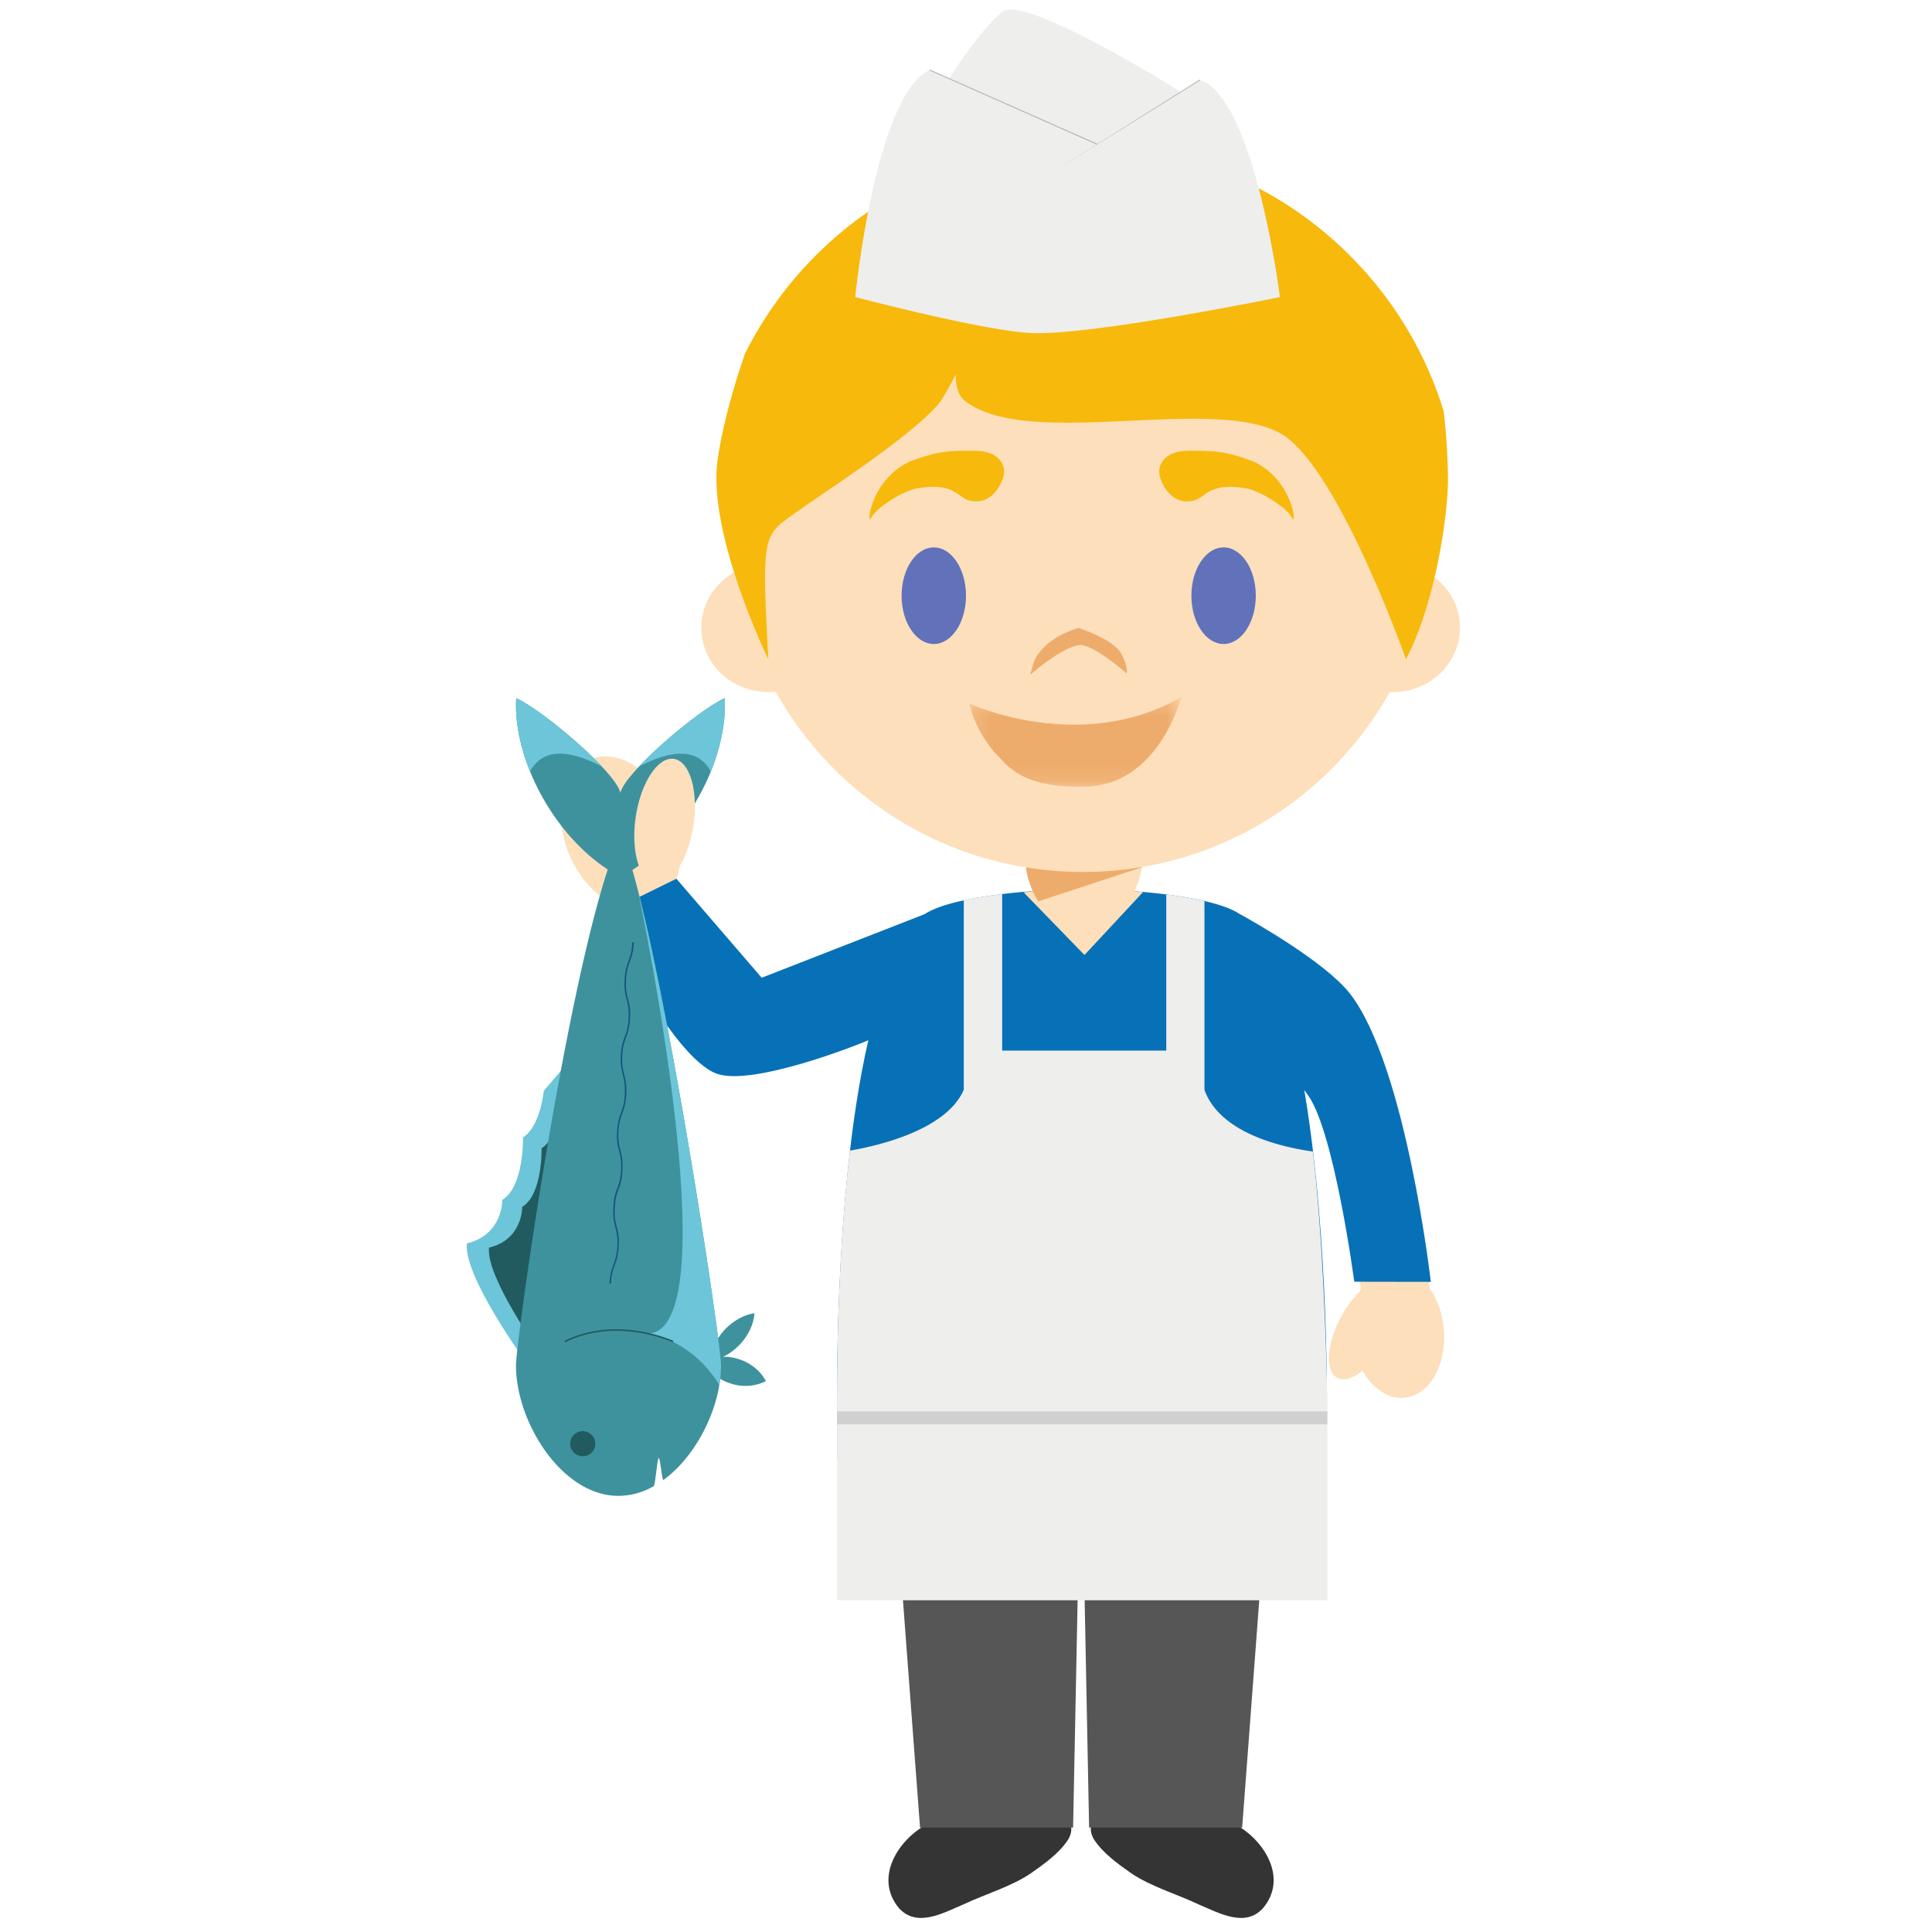 <svg xmlns="http://www.w3.org/2000/svg" xmlns:xlink="http://www.w3.org/1999/xlink" width="120" height="120"><defs><path id="a" d="M.2.3h13.173v5.567H.2z"/></defs><g fill="none" fill-rule="evenodd"><path fill="#333433" d="M76.954 113.447c1.722 1.063 2.979 3.3 1.5 5.066-1.114 1.244-2.753.298-4.002-.225-1.375-.654-2.948-1.097-4.195-1.941-.807-.565-1.745-1.239-2.292-2.073-.17-.263-.252-.577-.192-.827h9.181zm-19.621 0c-1.715 1.063-2.973 3.3-1.5 5.066 1.118 1.244 2.758.298 4.004-.225 1.382-.654 2.957-1.097 4.202-1.941.801-.565 1.757-1.239 2.294-2.073.167-.263.247-.577.185-.827h-9.185z"/><path fill="#565657" d="m79.035 88.486-1.882 25.028h-9.507l-.354-18.106h-.28l-.36 18.106h-9.507l-1.88-25.028z"/><path fill="#FDDFBB" d="M83.952 62.152c3.505 4.471 4.85 17.917 4.85 17.917s-.007-.021-.007-.06c.452.648.77 1.494.869 2.439.24 2.249-.842 4.204-2.403 4.366-1.026.116-2.008-.567-2.63-1.678-.582.476-1.154.668-1.563.45-.768-.41-.68-2.083.201-3.744a6.507 6.507 0 0 1 1.149-1.576c.036-.073.064-.137.108-.207 0 0-1.526-9.702-3.147-11.998-.82-1.151-1.343-1.8-1.53-2.313-.152-.406-.307-1.186-.377-1.484-.522-2.305-3.378-7.506-3.378-7.506s6.151 3.217 7.858 5.394M36.62 47.18c1.141-.483 2.518-.04 3.63 1.032.507-.756 1.11-1.178 1.663-1.072 1.034.201 1.523 2.176 1.088 4.411-.16.854-.436 1.624-.785 2.237-.037.277-.101.54-.198.794h.008l5.254 6.159 11.151-3.982s-1.895 3-2.354 4.096c-.35.793-1.015 3.321-1.015 3.321s-8.14 3.312-10.451 2.468c-2.86-1.032-6.134-10.32-6.134-10.32-1.23-.437-2.42-1.61-3.11-3.232-1.068-2.52-.511-5.162 1.254-5.911"/><path fill="#0771B7" d="m84.118 79.61 4.753.008s-1.538-13.444-5.034-17.917c-1.552-1.97-6.045-4.498-6.856-4.943-2.002-1.297-8.021-1.49-8.021-1.49l-1.688.056h-.145l-1.668-.056s-6.045.215-8.052 1.52L47.31 60.73l-5.3-6.15-4.566 2.246s4.215 8.832 7.075 9.863c2.211.803 8.846-1.817 9.416-2.078C51.7 74.265 52 88.487 52 88.487v2.162h30.413v-2.172s.19-11.373-1.402-20.774c.078.115.159.221.246.345 1.626 2.293 2.86 11.563 2.86 11.563"/><path fill="#6CC5D8" d="M32.484 84.336S28.768 79.193 29 77.23c2.252-.546 2.198-2.706 2.198-2.706 1.357-.813 1.287-3.877 1.287-3.877 1.09-.704 1.29-2.892 1.29-2.892l1.639-1.925-2.929 18.505z"/><path fill="#215B60" d="M33.638 84.152s-3.474-4.816-3.264-6.659c2.11-.509 2.06-2.533 2.06-2.533 1.278-.767 1.204-3.639 1.204-3.639 1.018-.654 1.21-2.711 1.21-2.711l1.542-1.798-2.752 17.34z"/><path fill="#3E929D" d="M45.874 84.415a2.901 2.901 0 0 0-2.174.151 2.898 2.898 0 0 0 1.693 1.369 2.865 2.865 0 0 0 2.178-.151c-.327-.622-.927-1.13-1.697-1.369"/><path fill="#3E929D" d="M45 82.604c-.542.582-.848 1.283-.9 1.93.642-.101 1.317-.454 1.87-1.042.54-.577.847-1.277.895-1.928-.646.1-1.319.451-1.865 1.04"/><path fill="#3E929D" d="M38.552 51.904c-2.984 6.358-6.504 31.274-6.504 32.91 0 3.51 2.845 8.097 6.365 8.097a4.44 4.44 0 0 0 2.185-.598c.107-.062.216-1.68.31-1.744.104-.062.204 1.43.303 1.353 2.11-1.54 3.573-4.597 3.573-7.109 0-1.635-3.986-27.861-6.232-32.909"/><path fill="#6CC5D8" d="M40.398 82.82c2.178.574 3.495 1.925 4.284 3.208.068-.406.103-.819.103-1.215 0-1.406-2.928-20.822-5.166-29.55.263 1.266 5.583 26.851.78 27.558"/><path fill="#215B60" d="M41.785 83.37c-.035-.018-3.465-1.593-6.683 0l-.044-.085c3.254-1.616 6.735-.018 6.768 0l-.04.085z"/><path fill="#3E929D" d="M45.014 43.36c-1.75.814-6.19 4.613-6.48 5.883-.281-1.27-4.726-5.07-6.472-5.882-.112 1.918.503 4.281 1.84 6.519 1.213 2.024 2.798 3.569 4.384 4.45 0 .086.006.175.006.259.08-.04.163-.078.242-.124.082.046.169.085.25.124 0-.084 0-.173.008-.26 1.579-.88 3.16-2.425 4.381-4.45 1.338-2.237 1.947-4.6 1.84-6.518"/><path fill="#215B60" d="M36.977 89.674c0 .43-.35.775-.784.775a.777.777 0 1 1 0-1.556c.435 0 .784.35.784.781"/><path fill="#6CC5D8" d="M37.375 47.603c-1.512-1.608-4.084-3.666-5.314-4.242-.081 1.362.212 2.951.86 4.562.597-1.123 1.871-1.661 4.454-.32m7.639-4.243c-1.236.574-3.801 2.63-5.316 4.243 2.587-1.34 3.855-.795 4.453.318.65-1.61.944-3.198.863-4.56"/><path fill="#165480" d="M37.951 79.727h-.097c.035-.598.146-.896.252-1.187.105-.298.208-.577.239-1.157.027-.583-.052-.867-.134-1.171-.072-.298-.151-.61-.118-1.206.023-.598.132-.894.24-1.179.11-.298.21-.573.239-1.153a3.377 3.377 0 0 0-.118-1.18 3.207 3.207 0 0 1-.127-1.197c.03-.594.136-.898.245-1.18.103-.305.213-.581.236-1.164.026-.58-.046-.867-.12-1.169-.075-.298-.155-.61-.136-1.206.04-.594.144-.892.25-1.182.115-.29.21-.57.24-1.154.03-.582-.047-.873-.125-1.177-.076-.298-.155-.6-.122-1.205.027-.595.136-.89.24-1.175.11-.296.21-.575.235-1.162l.099.014c-.033.592-.13.888-.24 1.175-.117.296-.212.575-.243 1.155-.03.583.045.873.118 1.177.088.302.167.604.128 1.198a3.462 3.462 0 0 1-.246 1.187c-.1.296-.211.572-.233 1.155-.029.585.043.87.117 1.171.08.298.16.612.132 1.206-.03.594-.148.896-.245 1.186-.114.29-.213.565-.24 1.15-.033.58.046.873.126 1.179.073.296.153.6.12 1.202-.025.596-.13.896-.239 1.174-.104.299-.213.581-.236 1.162-.035.58.037.863.118 1.169.078.3.157.61.122 1.208-.03.592-.135.89-.24 1.18-.109.29-.22.571-.237 1.156"/><path fill="#FDDFBB" d="M43.067 51.268c-.322 2.137-1.381 3.753-2.362 3.598-.991-.147-1.534-1.995-1.22-4.126.318-2.137 1.379-3.75 2.372-3.606.99.153 1.536 2 1.21 4.134"/><path fill="#EEEEED" d="M81.543 71.523c-1.83-.255-5.756-1.1-6.732-3.832V55.964a22.7 22.7 0 0 0-2.372-.408v9.698H62.246v-9.727c-.778.1-1.606.226-2.384.39v11.774c-1.07 2.447-5.131 3.44-7.07 3.776-.883 7.549-.803 15.308-.803 16.773v11.154h30.456V87.158s-.134-9.213-.902-15.635"/><path fill="#D0D0D0" d="M51.99 88.24v.23h30.455v-.807H51.99z"/><path fill="#FDDFBB" d="m67.358 59.316-3.781-3.892c1.167-.14 2.044-.186 2.044-.186l1.673.091h.14l1.687-.06s.792.027 1.874.141l-3.637 3.906zm21.464-23.653a22.73 22.73 0 0 0 .256-3.278c0-12.022-9.775-21.765-21.828-21.765-12.04 0-21.81 9.743-21.81 21.765 0 1.064.077 2.11.222 3.131-1.256.687-2.104 1.982-2.104 3.472 0 2.21 1.86 3.997 4.162 3.997.155 0 .31-.008.462-.021C51.909 49.64 59.052 54.16 67.25 54.16c8.203 0 15.34-4.506 19.066-11.176h.198c2.306 0 4.165-1.786 4.165-3.997 0-1.391-.735-2.605-1.857-3.325"/><path fill="#F7B90B" d="M60.229 31.096c-.772-.174-.908-1.201-3.386-.74-.779.18-2.417 1.156-2.732 1.808-.316.652-.088-2.392 2.457-3.522 1.835-.675 2.457-.642 3.977-.642s1.987.907 1.766 1.65c0 0-.503 1.803-2.082 1.446zm13.905 0c.772-.174.908-1.201 3.386-.74.779.18 2.417 1.156 2.732 1.808.316.652.087-2.392-2.457-3.522-1.835-.675-2.457-.642-3.977-.642s-1.987.907-1.766 1.65c0 0 .503 1.803 2.082 1.446z"/><path fill="#6172BB" d="M60 37c0 1.657-.895 3-2 3s-2-1.343-2-3 .895-3 2-3 2 1.343 2 3m18 0c0 1.657-.895 3-2 3s-2-1.343-2-3 .895-3 2-3 2 1.343 2 3"/><path fill="#EEAC6C" d="M67.02 40.07c.839-.115 2.96 1.756 2.96 1.756s.103-.414-.34-1.238C69.163 39.703 66.99 39 66.99 39s-1.687.448-2.487 1.604c-.296.29-.503 1.299-.503 1.299s1.895-1.681 3.02-1.834z"/><g transform="translate(60 43)"><mask id="b" fill="#fff"><use xlink:href="#a"/></mask><path fill="#EEAC6C" d="M.2.696S7.097 3.904 13.372.299c0 0-1.39 5.47-5.95 5.561-4.115.122-4.984-1.492-5.477-1.956C1.453 3.441.525 2.132.2.696" mask="url(#b)"/></g><path fill="#F7B90B" d="M89.936 29.553a41.645 41.645 0 0 0-.264-4.004C86.74 15.972 77.815 9.004 67.262 9.004a23.43 23.43 0 0 0-20.99 12.968c-1.06 3.021-1.71 6-1.768 7.343-.188 4.653 3.215 11.625 3.215 11.625-.409-7.66-.318-7.647 1.529-8.979 2.306-1.643 7.158-4.722 9.026-6.846.358-.412 1.091-1.865 1.091-1.865s-.073 1.143.567 1.647c3.861 3.044 15.247-.339 19.57 2.005 3.538 1.92 7.824 14.038 7.824 14.038 1.753-3.3 2.643-8.832 2.61-11.387"/><path fill="#FDDFBB" d="M65.553 56.66h3.567c1.018 0 1.842-2.187 1.842-3.182h-7.249c0 .995.818 3.182 1.84 3.182"/><path fill="#EEAC6C" d="m64.495 55.985 6.444-2.121.012-.014a22.114 22.114 0 0 1-7.23.023c.066.625.359 1.489.774 2.112"/><path fill="#EEEEED" d="M53.118 18.452s8.244 2.17 11.07 2.241c3.869.108 15.313-2.241 15.313-2.241S77.944 6.103 74.533 4.967l-1.158.755S63.618-.396 62.247.73c-1.377 1.122-3.284 4.12-3.284 4.12l-1.22-.501c-3.376 1.556-4.625 14.104-4.625 14.104"/><path fill="#B7B7B6" d="M74.542 4.996 65.5 10.621l9.012-5.68z"/><path fill="#B7B7B6" d="m68.106 8.976-10.38-4.601.027-.056 10.43 4.62z"/></g></svg>